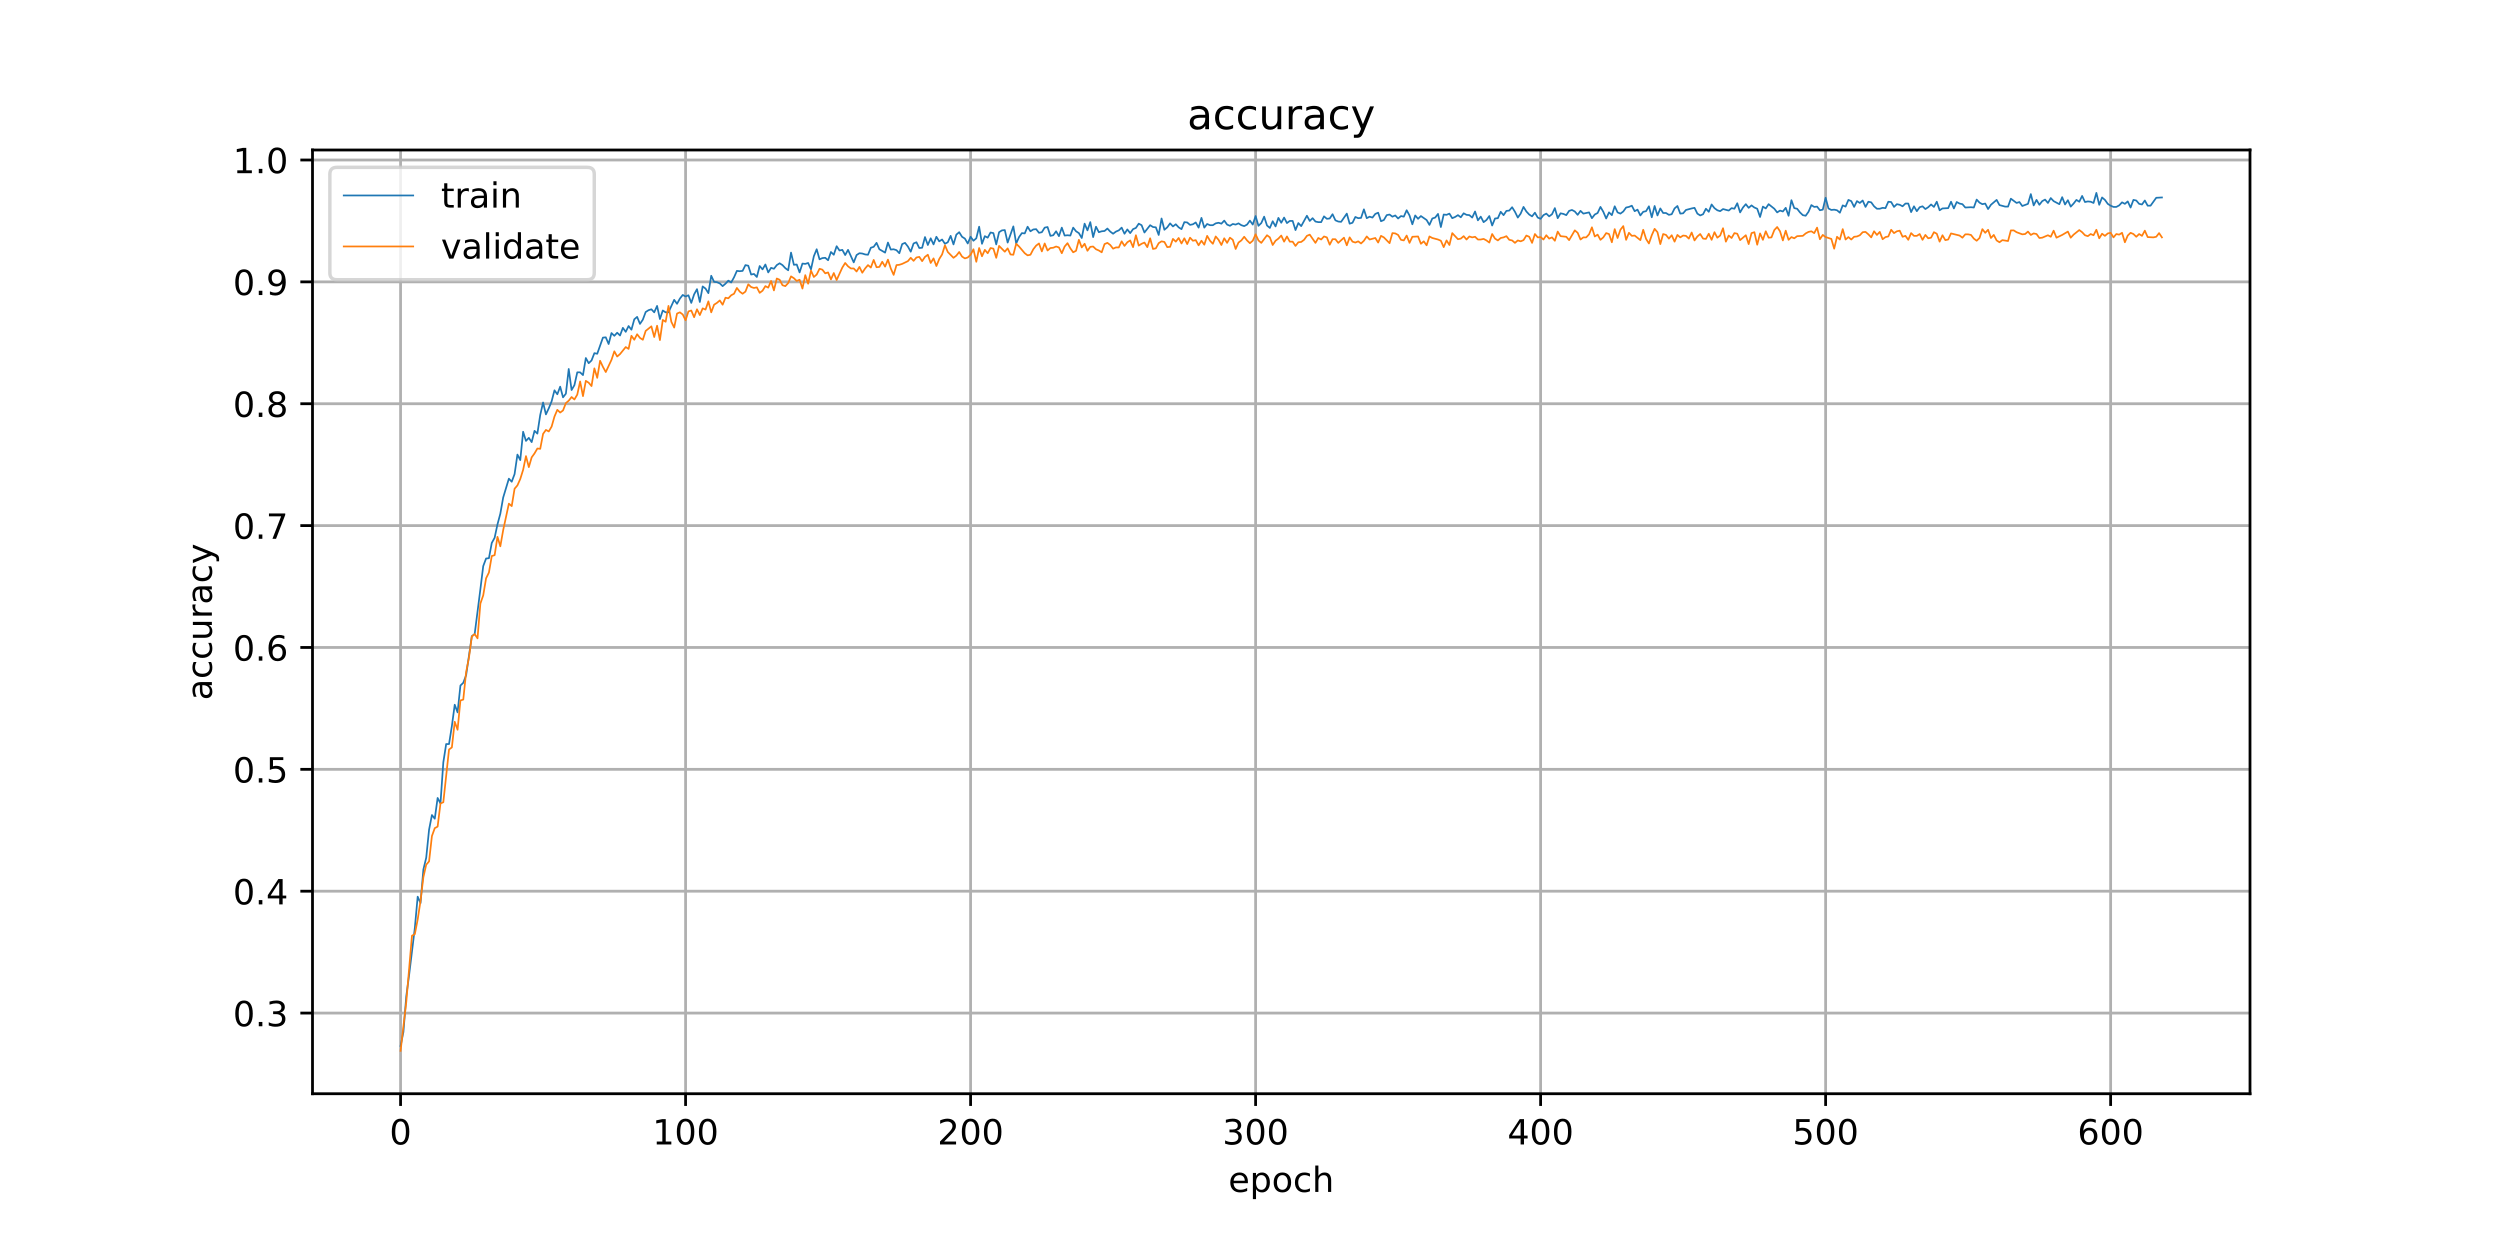 <?xml version="1.0" encoding="utf-8" standalone="no"?>
<!DOCTYPE svg PUBLIC "-//W3C//DTD SVG 1.1//EN"
  "http://www.w3.org/Graphics/SVG/1.1/DTD/svg11.dtd">
<!-- Created with matplotlib (https://matplotlib.org/) -->
<svg height="360pt" version="1.1" viewBox="0 0 720 360" width="720pt" xmlns="http://www.w3.org/2000/svg" xmlns:xlink="http://www.w3.org/1999/xlink">
 <defs>
  <style type="text/css">
*{stroke-linecap:butt;stroke-linejoin:round;}
  </style>
 </defs>
 <g id="figure_1">
  <g id="patch_1">
   <path d="M 0 360 
L 720 360 
L 720 0 
L 0 0 
z
" style="fill:#ffffff;"/>
  </g>
  <g id="axes_1">
   <g id="patch_2">
    <path d="M 90 315 
L 648 315 
L 648 43.2 
L 90 43.2 
z
" style="fill:#ffffff;"/>
   </g>
   <g id="matplotlib.axis_1">
    <g id="xtick_1">
     <g id="line2d_1">
      <path clip-path="url(#pb45a736698)" d="M 115.364 315 
L 115.364 43.2 
" style="fill:none;stroke:#b0b0b0;stroke-linecap:square;stroke-width:0.8;"/>
     </g>
     <g id="line2d_2">
      <defs>
       <path d="M 0 0 
L 0 3.5 
" id="md2ed2148f8" style="stroke:#000000;stroke-width:0.8;"/>
      </defs>
      <g>
       <use style="stroke:#000000;stroke-width:0.8;" x="115.364" xlink:href="#md2ed2148f8" y="315"/>
      </g>
     </g>
     <g id="text_1">
      <!-- 0 -->
      <defs>
       <path d="M 31.781 66.406 
Q 24.172 66.406 20.328 58.906 
Q 16.5 51.422 16.5 36.375 
Q 16.5 21.391 20.328 13.891 
Q 24.172 6.391 31.781 6.391 
Q 39.453 6.391 43.281 13.891 
Q 47.125 21.391 47.125 36.375 
Q 47.125 51.422 43.281 58.906 
Q 39.453 66.406 31.781 66.406 
z
M 31.781 74.219 
Q 44.047 74.219 50.516 64.516 
Q 56.984 54.828 56.984 36.375 
Q 56.984 17.969 50.516 8.266 
Q 44.047 -1.422 31.781 -1.422 
Q 19.531 -1.422 13.062 8.266 
Q 6.594 17.969 6.594 36.375 
Q 6.594 54.828 13.062 64.516 
Q 19.531 74.219 31.781 74.219 
z
" id="DejaVuSans-48"/>
      </defs>
      <g transform="translate(112.182 329.598)scale(0.1 -0.1)">
       <use xlink:href="#DejaVuSans-48"/>
      </g>
     </g>
    </g>
    <g id="xtick_2">
     <g id="line2d_3">
      <path clip-path="url(#pb45a736698)" d="M 197.447 315 
L 197.447 43.2 
" style="fill:none;stroke:#b0b0b0;stroke-linecap:square;stroke-width:0.8;"/>
     </g>
     <g id="line2d_4">
      <g>
       <use style="stroke:#000000;stroke-width:0.8;" x="197.447" xlink:href="#md2ed2148f8" y="315"/>
      </g>
     </g>
     <g id="text_2">
      <!-- 100 -->
      <defs>
       <path d="M 12.406 8.297 
L 28.516 8.297 
L 28.516 63.922 
L 10.984 60.406 
L 10.984 69.391 
L 28.422 72.906 
L 38.281 72.906 
L 38.281 8.297 
L 54.391 8.297 
L 54.391 0 
L 12.406 0 
z
" id="DejaVuSans-49"/>
      </defs>
      <g transform="translate(187.903 329.598)scale(0.1 -0.1)">
       <use xlink:href="#DejaVuSans-49"/>
       <use x="63.623" xlink:href="#DejaVuSans-48"/>
       <use x="127.246" xlink:href="#DejaVuSans-48"/>
      </g>
     </g>
    </g>
    <g id="xtick_3">
     <g id="line2d_5">
      <path clip-path="url(#pb45a736698)" d="M 279.53 315 
L 279.53 43.2 
" style="fill:none;stroke:#b0b0b0;stroke-linecap:square;stroke-width:0.8;"/>
     </g>
     <g id="line2d_6">
      <g>
       <use style="stroke:#000000;stroke-width:0.8;" x="279.53" xlink:href="#md2ed2148f8" y="315"/>
      </g>
     </g>
     <g id="text_3">
      <!-- 200 -->
      <defs>
       <path d="M 19.188 8.297 
L 53.609 8.297 
L 53.609 0 
L 7.328 0 
L 7.328 8.297 
Q 12.938 14.109 22.625 23.891 
Q 32.328 33.688 34.812 36.531 
Q 39.547 41.844 41.422 45.531 
Q 43.312 49.219 43.312 52.781 
Q 43.312 58.594 39.234 62.25 
Q 35.156 65.922 28.609 65.922 
Q 23.969 65.922 18.812 64.312 
Q 13.672 62.703 7.812 59.422 
L 7.812 69.391 
Q 13.766 71.781 18.938 73 
Q 24.125 74.219 28.422 74.219 
Q 39.75 74.219 46.484 68.547 
Q 53.219 62.891 53.219 53.422 
Q 53.219 48.922 51.531 44.891 
Q 49.859 40.875 45.406 35.406 
Q 44.188 33.984 37.641 27.219 
Q 31.109 20.453 19.188 8.297 
z
" id="DejaVuSans-50"/>
      </defs>
      <g transform="translate(269.986 329.598)scale(0.1 -0.1)">
       <use xlink:href="#DejaVuSans-50"/>
       <use x="63.623" xlink:href="#DejaVuSans-48"/>
       <use x="127.246" xlink:href="#DejaVuSans-48"/>
      </g>
     </g>
    </g>
    <g id="xtick_4">
     <g id="line2d_7">
      <path clip-path="url(#pb45a736698)" d="M 361.613 315 
L 361.613 43.2 
" style="fill:none;stroke:#b0b0b0;stroke-linecap:square;stroke-width:0.8;"/>
     </g>
     <g id="line2d_8">
      <g>
       <use style="stroke:#000000;stroke-width:0.8;" x="361.613" xlink:href="#md2ed2148f8" y="315"/>
      </g>
     </g>
     <g id="text_4">
      <!-- 300 -->
      <defs>
       <path d="M 40.578 39.312 
Q 47.656 37.797 51.625 33 
Q 55.609 28.219 55.609 21.188 
Q 55.609 10.406 48.188 4.484 
Q 40.766 -1.422 27.094 -1.422 
Q 22.516 -1.422 17.656 -0.516 
Q 12.797 0.391 7.625 2.203 
L 7.625 11.719 
Q 11.719 9.328 16.594 8.109 
Q 21.484 6.891 26.812 6.891 
Q 36.078 6.891 40.938 10.547 
Q 45.797 14.203 45.797 21.188 
Q 45.797 27.641 41.281 31.266 
Q 36.766 34.906 28.719 34.906 
L 20.219 34.906 
L 20.219 43.016 
L 29.109 43.016 
Q 36.375 43.016 40.234 45.922 
Q 44.094 48.828 44.094 54.297 
Q 44.094 59.906 40.109 62.906 
Q 36.141 65.922 28.719 65.922 
Q 24.656 65.922 20.016 65.031 
Q 15.375 64.156 9.812 62.312 
L 9.812 71.094 
Q 15.438 72.656 20.344 73.438 
Q 25.25 74.219 29.594 74.219 
Q 40.828 74.219 47.359 69.109 
Q 53.906 64.016 53.906 55.328 
Q 53.906 49.266 50.438 45.094 
Q 46.969 40.922 40.578 39.312 
z
" id="DejaVuSans-51"/>
      </defs>
      <g transform="translate(352.069 329.598)scale(0.1 -0.1)">
       <use xlink:href="#DejaVuSans-51"/>
       <use x="63.623" xlink:href="#DejaVuSans-48"/>
       <use x="127.246" xlink:href="#DejaVuSans-48"/>
      </g>
     </g>
    </g>
    <g id="xtick_5">
     <g id="line2d_9">
      <path clip-path="url(#pb45a736698)" d="M 443.695 315 
L 443.695 43.2 
" style="fill:none;stroke:#b0b0b0;stroke-linecap:square;stroke-width:0.8;"/>
     </g>
     <g id="line2d_10">
      <g>
       <use style="stroke:#000000;stroke-width:0.8;" x="443.695" xlink:href="#md2ed2148f8" y="315"/>
      </g>
     </g>
     <g id="text_5">
      <!-- 400 -->
      <defs>
       <path d="M 37.797 64.312 
L 12.891 25.391 
L 37.797 25.391 
z
M 35.203 72.906 
L 47.609 72.906 
L 47.609 25.391 
L 58.016 25.391 
L 58.016 17.188 
L 47.609 17.188 
L 47.609 0 
L 37.797 0 
L 37.797 17.188 
L 4.891 17.188 
L 4.891 26.703 
z
" id="DejaVuSans-52"/>
      </defs>
      <g transform="translate(434.152 329.598)scale(0.1 -0.1)">
       <use xlink:href="#DejaVuSans-52"/>
       <use x="63.623" xlink:href="#DejaVuSans-48"/>
       <use x="127.246" xlink:href="#DejaVuSans-48"/>
      </g>
     </g>
    </g>
    <g id="xtick_6">
     <g id="line2d_11">
      <path clip-path="url(#pb45a736698)" d="M 525.778 315 
L 525.778 43.2 
" style="fill:none;stroke:#b0b0b0;stroke-linecap:square;stroke-width:0.8;"/>
     </g>
     <g id="line2d_12">
      <g>
       <use style="stroke:#000000;stroke-width:0.8;" x="525.778" xlink:href="#md2ed2148f8" y="315"/>
      </g>
     </g>
     <g id="text_6">
      <!-- 500 -->
      <defs>
       <path d="M 10.797 72.906 
L 49.516 72.906 
L 49.516 64.594 
L 19.828 64.594 
L 19.828 46.734 
Q 21.969 47.469 24.109 47.828 
Q 26.266 48.188 28.422 48.188 
Q 40.625 48.188 47.75 41.5 
Q 54.891 34.812 54.891 23.391 
Q 54.891 11.625 47.562 5.094 
Q 40.234 -1.422 26.906 -1.422 
Q 22.312 -1.422 17.547 -0.641 
Q 12.797 0.141 7.719 1.703 
L 7.719 11.625 
Q 12.109 9.234 16.797 8.062 
Q 21.484 6.891 26.703 6.891 
Q 35.156 6.891 40.078 11.328 
Q 45.016 15.766 45.016 23.391 
Q 45.016 31 40.078 35.438 
Q 35.156 39.891 26.703 39.891 
Q 22.75 39.891 18.812 39.016 
Q 14.891 38.141 10.797 36.281 
z
" id="DejaVuSans-53"/>
      </defs>
      <g transform="translate(516.235 329.598)scale(0.1 -0.1)">
       <use xlink:href="#DejaVuSans-53"/>
       <use x="63.623" xlink:href="#DejaVuSans-48"/>
       <use x="127.246" xlink:href="#DejaVuSans-48"/>
      </g>
     </g>
    </g>
    <g id="xtick_7">
     <g id="line2d_13">
      <path clip-path="url(#pb45a736698)" d="M 607.861 315 
L 607.861 43.2 
" style="fill:none;stroke:#b0b0b0;stroke-linecap:square;stroke-width:0.8;"/>
     </g>
     <g id="line2d_14">
      <g>
       <use style="stroke:#000000;stroke-width:0.8;" x="607.861" xlink:href="#md2ed2148f8" y="315"/>
      </g>
     </g>
     <g id="text_7">
      <!-- 600 -->
      <defs>
       <path d="M 33.016 40.375 
Q 26.375 40.375 22.484 35.828 
Q 18.609 31.297 18.609 23.391 
Q 18.609 15.531 22.484 10.953 
Q 26.375 6.391 33.016 6.391 
Q 39.656 6.391 43.531 10.953 
Q 47.406 15.531 47.406 23.391 
Q 47.406 31.297 43.531 35.828 
Q 39.656 40.375 33.016 40.375 
z
M 52.594 71.297 
L 52.594 62.312 
Q 48.875 64.062 45.094 64.984 
Q 41.312 65.922 37.594 65.922 
Q 27.828 65.922 22.672 59.328 
Q 17.531 52.734 16.797 39.406 
Q 19.672 43.656 24.016 45.922 
Q 28.375 48.188 33.594 48.188 
Q 44.578 48.188 50.953 41.516 
Q 57.328 34.859 57.328 23.391 
Q 57.328 12.156 50.688 5.359 
Q 44.047 -1.422 33.016 -1.422 
Q 20.359 -1.422 13.672 8.266 
Q 6.984 17.969 6.984 36.375 
Q 6.984 53.656 15.188 63.938 
Q 23.391 74.219 37.203 74.219 
Q 40.922 74.219 44.703 73.484 
Q 48.484 72.75 52.594 71.297 
z
" id="DejaVuSans-54"/>
      </defs>
      <g transform="translate(598.318 329.598)scale(0.1 -0.1)">
       <use xlink:href="#DejaVuSans-54"/>
       <use x="63.623" xlink:href="#DejaVuSans-48"/>
       <use x="127.246" xlink:href="#DejaVuSans-48"/>
      </g>
     </g>
    </g>
    <g id="text_8">
     <!-- epoch -->
     <defs>
      <path d="M 56.203 29.594 
L 56.203 25.203 
L 14.891 25.203 
Q 15.484 15.922 20.484 11.062 
Q 25.484 6.203 34.422 6.203 
Q 39.594 6.203 44.453 7.469 
Q 49.312 8.734 54.109 11.281 
L 54.109 2.781 
Q 49.266 0.734 44.188 -0.344 
Q 39.109 -1.422 33.891 -1.422 
Q 20.797 -1.422 13.156 6.188 
Q 5.516 13.812 5.516 26.812 
Q 5.516 40.234 12.766 48.109 
Q 20.016 56 32.328 56 
Q 43.359 56 49.781 48.891 
Q 56.203 41.797 56.203 29.594 
z
M 47.219 32.234 
Q 47.125 39.594 43.094 43.984 
Q 39.062 48.391 32.422 48.391 
Q 24.906 48.391 20.391 44.141 
Q 15.875 39.891 15.188 32.172 
z
" id="DejaVuSans-101"/>
      <path d="M 18.109 8.203 
L 18.109 -20.797 
L 9.078 -20.797 
L 9.078 54.688 
L 18.109 54.688 
L 18.109 46.391 
Q 20.953 51.266 25.266 53.625 
Q 29.594 56 35.594 56 
Q 45.562 56 51.781 48.094 
Q 58.016 40.188 58.016 27.297 
Q 58.016 14.406 51.781 6.484 
Q 45.562 -1.422 35.594 -1.422 
Q 29.594 -1.422 25.266 0.953 
Q 20.953 3.328 18.109 8.203 
z
M 48.688 27.297 
Q 48.688 37.203 44.609 42.844 
Q 40.531 48.484 33.406 48.484 
Q 26.266 48.484 22.188 42.844 
Q 18.109 37.203 18.109 27.297 
Q 18.109 17.391 22.188 11.75 
Q 26.266 6.109 33.406 6.109 
Q 40.531 6.109 44.609 11.75 
Q 48.688 17.391 48.688 27.297 
z
" id="DejaVuSans-112"/>
      <path d="M 30.609 48.391 
Q 23.391 48.391 19.188 42.75 
Q 14.984 37.109 14.984 27.297 
Q 14.984 17.484 19.156 11.844 
Q 23.344 6.203 30.609 6.203 
Q 37.797 6.203 41.984 11.859 
Q 46.188 17.531 46.188 27.297 
Q 46.188 37.016 41.984 42.703 
Q 37.797 48.391 30.609 48.391 
z
M 30.609 56 
Q 42.328 56 49.016 48.375 
Q 55.719 40.766 55.719 27.297 
Q 55.719 13.875 49.016 6.219 
Q 42.328 -1.422 30.609 -1.422 
Q 18.844 -1.422 12.172 6.219 
Q 5.516 13.875 5.516 27.297 
Q 5.516 40.766 12.172 48.375 
Q 18.844 56 30.609 56 
z
" id="DejaVuSans-111"/>
      <path d="M 48.781 52.594 
L 48.781 44.188 
Q 44.969 46.297 41.141 47.344 
Q 37.312 48.391 33.406 48.391 
Q 24.656 48.391 19.812 42.844 
Q 14.984 37.312 14.984 27.297 
Q 14.984 17.281 19.812 11.734 
Q 24.656 6.203 33.406 6.203 
Q 37.312 6.203 41.141 7.25 
Q 44.969 8.297 48.781 10.406 
L 48.781 2.094 
Q 45.016 0.344 40.984 -0.531 
Q 36.969 -1.422 32.422 -1.422 
Q 20.062 -1.422 12.781 6.344 
Q 5.516 14.109 5.516 27.297 
Q 5.516 40.672 12.859 48.328 
Q 20.219 56 33.016 56 
Q 37.156 56 41.109 55.141 
Q 45.062 54.297 48.781 52.594 
z
" id="DejaVuSans-99"/>
      <path d="M 54.891 33.016 
L 54.891 0 
L 45.906 0 
L 45.906 32.719 
Q 45.906 40.484 42.875 44.328 
Q 39.844 48.188 33.797 48.188 
Q 26.516 48.188 22.312 43.547 
Q 18.109 38.922 18.109 30.906 
L 18.109 0 
L 9.078 0 
L 9.078 75.984 
L 18.109 75.984 
L 18.109 46.188 
Q 21.344 51.125 25.703 53.562 
Q 30.078 56 35.797 56 
Q 45.219 56 50.047 50.172 
Q 54.891 44.344 54.891 33.016 
z
" id="DejaVuSans-104"/>
     </defs>
     <g transform="translate(353.772 343.277)scale(0.1 -0.1)">
      <use xlink:href="#DejaVuSans-101"/>
      <use x="61.523" xlink:href="#DejaVuSans-112"/>
      <use x="125" xlink:href="#DejaVuSans-111"/>
      <use x="186.182" xlink:href="#DejaVuSans-99"/>
      <use x="241.162" xlink:href="#DejaVuSans-104"/>
     </g>
    </g>
   </g>
   <g id="matplotlib.axis_2">
    <g id="ytick_1">
     <g id="line2d_15">
      <path clip-path="url(#pb45a736698)" d="M 90 291.765 
L 648 291.765 
" style="fill:none;stroke:#b0b0b0;stroke-linecap:square;stroke-width:0.8;"/>
     </g>
     <g id="line2d_16">
      <defs>
       <path d="M 0 0 
L -3.5 0 
" id="m653ac3748c" style="stroke:#000000;stroke-width:0.8;"/>
      </defs>
      <g>
       <use style="stroke:#000000;stroke-width:0.8;" x="90" xlink:href="#m653ac3748c" y="291.765"/>
      </g>
     </g>
     <g id="text_9">
      <!-- 0.3 -->
      <defs>
       <path d="M 10.688 12.406 
L 21 12.406 
L 21 0 
L 10.688 0 
z
" id="DejaVuSans-46"/>
      </defs>
      <g transform="translate(67.097 295.564)scale(0.1 -0.1)">
       <use xlink:href="#DejaVuSans-48"/>
       <use x="63.623" xlink:href="#DejaVuSans-46"/>
       <use x="95.41" xlink:href="#DejaVuSans-51"/>
      </g>
     </g>
    </g>
    <g id="ytick_2">
     <g id="line2d_17">
      <path clip-path="url(#pb45a736698)" d="M 90 256.667 
L 648 256.667 
" style="fill:none;stroke:#b0b0b0;stroke-linecap:square;stroke-width:0.8;"/>
     </g>
     <g id="line2d_18">
      <g>
       <use style="stroke:#000000;stroke-width:0.8;" x="90" xlink:href="#m653ac3748c" y="256.667"/>
      </g>
     </g>
     <g id="text_10">
      <!-- 0.4 -->
      <g transform="translate(67.097 260.466)scale(0.1 -0.1)">
       <use xlink:href="#DejaVuSans-48"/>
       <use x="63.623" xlink:href="#DejaVuSans-46"/>
       <use x="95.41" xlink:href="#DejaVuSans-52"/>
      </g>
     </g>
    </g>
    <g id="ytick_3">
     <g id="line2d_19">
      <path clip-path="url(#pb45a736698)" d="M 90 221.569 
L 648 221.569 
" style="fill:none;stroke:#b0b0b0;stroke-linecap:square;stroke-width:0.8;"/>
     </g>
     <g id="line2d_20">
      <g>
       <use style="stroke:#000000;stroke-width:0.8;" x="90" xlink:href="#m653ac3748c" y="221.569"/>
      </g>
     </g>
     <g id="text_11">
      <!-- 0.5 -->
      <g transform="translate(67.097 225.368)scale(0.1 -0.1)">
       <use xlink:href="#DejaVuSans-48"/>
       <use x="63.623" xlink:href="#DejaVuSans-46"/>
       <use x="95.41" xlink:href="#DejaVuSans-53"/>
      </g>
     </g>
    </g>
    <g id="ytick_4">
     <g id="line2d_21">
      <path clip-path="url(#pb45a736698)" d="M 90 186.471 
L 648 186.471 
" style="fill:none;stroke:#b0b0b0;stroke-linecap:square;stroke-width:0.8;"/>
     </g>
     <g id="line2d_22">
      <g>
       <use style="stroke:#000000;stroke-width:0.8;" x="90" xlink:href="#m653ac3748c" y="186.471"/>
      </g>
     </g>
     <g id="text_12">
      <!-- 0.6 -->
      <g transform="translate(67.097 190.27)scale(0.1 -0.1)">
       <use xlink:href="#DejaVuSans-48"/>
       <use x="63.623" xlink:href="#DejaVuSans-46"/>
       <use x="95.41" xlink:href="#DejaVuSans-54"/>
      </g>
     </g>
    </g>
    <g id="ytick_5">
     <g id="line2d_23">
      <path clip-path="url(#pb45a736698)" d="M 90 151.372 
L 648 151.372 
" style="fill:none;stroke:#b0b0b0;stroke-linecap:square;stroke-width:0.8;"/>
     </g>
     <g id="line2d_24">
      <g>
       <use style="stroke:#000000;stroke-width:0.8;" x="90" xlink:href="#m653ac3748c" y="151.372"/>
      </g>
     </g>
     <g id="text_13">
      <!-- 0.7 -->
      <defs>
       <path d="M 8.203 72.906 
L 55.078 72.906 
L 55.078 68.703 
L 28.609 0 
L 18.312 0 
L 43.219 64.594 
L 8.203 64.594 
z
" id="DejaVuSans-55"/>
      </defs>
      <g transform="translate(67.097 155.172)scale(0.1 -0.1)">
       <use xlink:href="#DejaVuSans-48"/>
       <use x="63.623" xlink:href="#DejaVuSans-46"/>
       <use x="95.41" xlink:href="#DejaVuSans-55"/>
      </g>
     </g>
    </g>
    <g id="ytick_6">
     <g id="line2d_25">
      <path clip-path="url(#pb45a736698)" d="M 90 116.274 
L 648 116.274 
" style="fill:none;stroke:#b0b0b0;stroke-linecap:square;stroke-width:0.8;"/>
     </g>
     <g id="line2d_26">
      <g>
       <use style="stroke:#000000;stroke-width:0.8;" x="90" xlink:href="#m653ac3748c" y="116.274"/>
      </g>
     </g>
     <g id="text_14">
      <!-- 0.8 -->
      <defs>
       <path d="M 31.781 34.625 
Q 24.75 34.625 20.719 30.859 
Q 16.703 27.094 16.703 20.516 
Q 16.703 13.922 20.719 10.156 
Q 24.75 6.391 31.781 6.391 
Q 38.812 6.391 42.859 10.172 
Q 46.922 13.969 46.922 20.516 
Q 46.922 27.094 42.891 30.859 
Q 38.875 34.625 31.781 34.625 
z
M 21.922 38.812 
Q 15.578 40.375 12.031 44.719 
Q 8.5 49.078 8.5 55.328 
Q 8.5 64.062 14.719 69.141 
Q 20.953 74.219 31.781 74.219 
Q 42.672 74.219 48.875 69.141 
Q 55.078 64.062 55.078 55.328 
Q 55.078 49.078 51.531 44.719 
Q 48 40.375 41.703 38.812 
Q 48.828 37.156 52.797 32.312 
Q 56.781 27.484 56.781 20.516 
Q 56.781 9.906 50.312 4.234 
Q 43.844 -1.422 31.781 -1.422 
Q 19.734 -1.422 13.25 4.234 
Q 6.781 9.906 6.781 20.516 
Q 6.781 27.484 10.781 32.312 
Q 14.797 37.156 21.922 38.812 
z
M 18.312 54.391 
Q 18.312 48.734 21.844 45.562 
Q 25.391 42.391 31.781 42.391 
Q 38.141 42.391 41.719 45.562 
Q 45.312 48.734 45.312 54.391 
Q 45.312 60.062 41.719 63.234 
Q 38.141 66.406 31.781 66.406 
Q 25.391 66.406 21.844 63.234 
Q 18.312 60.062 18.312 54.391 
z
" id="DejaVuSans-56"/>
      </defs>
      <g transform="translate(67.097 120.074)scale(0.1 -0.1)">
       <use xlink:href="#DejaVuSans-48"/>
       <use x="63.623" xlink:href="#DejaVuSans-46"/>
       <use x="95.41" xlink:href="#DejaVuSans-56"/>
      </g>
     </g>
    </g>
    <g id="ytick_7">
     <g id="line2d_27">
      <path clip-path="url(#pb45a736698)" d="M 90 81.176 
L 648 81.176 
" style="fill:none;stroke:#b0b0b0;stroke-linecap:square;stroke-width:0.8;"/>
     </g>
     <g id="line2d_28">
      <g>
       <use style="stroke:#000000;stroke-width:0.8;" x="90" xlink:href="#m653ac3748c" y="81.176"/>
      </g>
     </g>
     <g id="text_15">
      <!-- 0.9 -->
      <defs>
       <path d="M 10.984 1.516 
L 10.984 10.5 
Q 14.703 8.734 18.5 7.812 
Q 22.312 6.891 25.984 6.891 
Q 35.75 6.891 40.891 13.453 
Q 46.047 20.016 46.781 33.406 
Q 43.953 29.203 39.594 26.953 
Q 35.25 24.703 29.984 24.703 
Q 19.047 24.703 12.672 31.312 
Q 6.297 37.938 6.297 49.422 
Q 6.297 60.641 12.938 67.422 
Q 19.578 74.219 30.609 74.219 
Q 43.266 74.219 49.922 64.516 
Q 56.594 54.828 56.594 36.375 
Q 56.594 19.141 48.406 8.859 
Q 40.234 -1.422 26.422 -1.422 
Q 22.703 -1.422 18.891 -0.688 
Q 15.094 0.047 10.984 1.516 
z
M 30.609 32.422 
Q 37.25 32.422 41.125 36.953 
Q 45.016 41.5 45.016 49.422 
Q 45.016 57.281 41.125 61.844 
Q 37.25 66.406 30.609 66.406 
Q 23.969 66.406 20.094 61.844 
Q 16.219 57.281 16.219 49.422 
Q 16.219 41.5 20.094 36.953 
Q 23.969 32.422 30.609 32.422 
z
" id="DejaVuSans-57"/>
      </defs>
      <g transform="translate(67.097 84.975)scale(0.1 -0.1)">
       <use xlink:href="#DejaVuSans-48"/>
       <use x="63.623" xlink:href="#DejaVuSans-46"/>
       <use x="95.41" xlink:href="#DejaVuSans-57"/>
      </g>
     </g>
    </g>
    <g id="ytick_8">
     <g id="line2d_29">
      <path clip-path="url(#pb45a736698)" d="M 90 46.078 
L 648 46.078 
" style="fill:none;stroke:#b0b0b0;stroke-linecap:square;stroke-width:0.8;"/>
     </g>
     <g id="line2d_30">
      <g>
       <use style="stroke:#000000;stroke-width:0.8;" x="90" xlink:href="#m653ac3748c" y="46.078"/>
      </g>
     </g>
     <g id="text_16">
      <!-- 1.0 -->
      <g transform="translate(67.097 49.877)scale(0.1 -0.1)">
       <use xlink:href="#DejaVuSans-49"/>
       <use x="63.623" xlink:href="#DejaVuSans-46"/>
       <use x="95.41" xlink:href="#DejaVuSans-48"/>
      </g>
     </g>
    </g>
    <g id="text_17">
     <!-- accuracy -->
     <defs>
      <path d="M 34.281 27.484 
Q 23.391 27.484 19.188 25 
Q 14.984 22.516 14.984 16.5 
Q 14.984 11.719 18.141 8.906 
Q 21.297 6.109 26.703 6.109 
Q 34.188 6.109 38.703 11.406 
Q 43.219 16.703 43.219 25.484 
L 43.219 27.484 
z
M 52.203 31.203 
L 52.203 0 
L 43.219 0 
L 43.219 8.297 
Q 40.141 3.328 35.547 0.953 
Q 30.953 -1.422 24.312 -1.422 
Q 15.922 -1.422 10.953 3.297 
Q 6 8.016 6 15.922 
Q 6 25.141 12.172 29.828 
Q 18.359 34.516 30.609 34.516 
L 43.219 34.516 
L 43.219 35.406 
Q 43.219 41.609 39.141 45 
Q 35.062 48.391 27.688 48.391 
Q 23 48.391 18.547 47.266 
Q 14.109 46.141 10.016 43.891 
L 10.016 52.203 
Q 14.938 54.109 19.578 55.047 
Q 24.219 56 28.609 56 
Q 40.484 56 46.344 49.844 
Q 52.203 43.703 52.203 31.203 
z
" id="DejaVuSans-97"/>
      <path d="M 8.5 21.578 
L 8.5 54.688 
L 17.484 54.688 
L 17.484 21.922 
Q 17.484 14.156 20.5 10.266 
Q 23.531 6.391 29.594 6.391 
Q 36.859 6.391 41.078 11.031 
Q 45.312 15.672 45.312 23.688 
L 45.312 54.688 
L 54.297 54.688 
L 54.297 0 
L 45.312 0 
L 45.312 8.406 
Q 42.047 3.422 37.719 1 
Q 33.406 -1.422 27.688 -1.422 
Q 18.266 -1.422 13.375 4.438 
Q 8.5 10.297 8.5 21.578 
z
M 31.109 56 
z
" id="DejaVuSans-117"/>
      <path d="M 41.109 46.297 
Q 39.594 47.172 37.812 47.578 
Q 36.031 48 33.891 48 
Q 26.266 48 22.188 43.047 
Q 18.109 38.094 18.109 28.812 
L 18.109 0 
L 9.078 0 
L 9.078 54.688 
L 18.109 54.688 
L 18.109 46.188 
Q 20.953 51.172 25.484 53.578 
Q 30.031 56 36.531 56 
Q 37.453 56 38.578 55.875 
Q 39.703 55.766 41.062 55.516 
z
" id="DejaVuSans-114"/>
      <path d="M 32.172 -5.078 
Q 28.375 -14.844 24.75 -17.812 
Q 21.141 -20.797 15.094 -20.797 
L 7.906 -20.797 
L 7.906 -13.281 
L 13.188 -13.281 
Q 16.891 -13.281 18.938 -11.516 
Q 21 -9.766 23.484 -3.219 
L 25.094 0.875 
L 2.984 54.688 
L 12.5 54.688 
L 29.594 11.922 
L 46.688 54.688 
L 56.203 54.688 
z
" id="DejaVuSans-121"/>
     </defs>
     <g transform="translate(61.017 201.659)rotate(-90)scale(0.1 -0.1)">
      <use xlink:href="#DejaVuSans-97"/>
      <use x="61.279" xlink:href="#DejaVuSans-99"/>
      <use x="116.26" xlink:href="#DejaVuSans-99"/>
      <use x="171.24" xlink:href="#DejaVuSans-117"/>
      <use x="234.619" xlink:href="#DejaVuSans-114"/>
      <use x="275.732" xlink:href="#DejaVuSans-97"/>
      <use x="337.012" xlink:href="#DejaVuSans-99"/>
      <use x="391.992" xlink:href="#DejaVuSans-121"/>
     </g>
    </g>
   </g>
   <g id="line2d_31">
    <path clip-path="url(#pb45a736698)" d="M 115.364 301.242 
L 116.184 297.205 
L 117.005 286.939 
L 117.826 280.797 
L 119.468 267.284 
L 120.289 258.246 
L 121.109 260.089 
L 121.93 250.437 
L 122.751 247.015 
L 123.572 238.942 
L 124.393 234.731 
L 125.214 235.783 
L 126.034 229.817 
L 126.855 231.396 
L 127.676 219.551 
L 128.497 214.286 
L 129.318 214.286 
L 130.139 209.109 
L 130.959 202.967 
L 131.78 205.16 
L 132.601 197.439 
L 133.422 196.649 
L 134.243 194.455 
L 135.884 183.224 
L 136.705 182.61 
L 138.347 169.711 
L 139.168 163.043 
L 139.989 160.849 
L 140.809 160.761 
L 141.63 156.374 
L 142.451 154.882 
L 143.272 151.021 
L 144.093 147.95 
L 144.914 143.3 
L 146.555 137.86 
L 147.376 138.737 
L 148.197 136.544 
L 149.018 130.928 
L 149.838 132.507 
L 150.659 124.347 
L 151.48 126.979 
L 152.301 126.102 
L 153.122 127.33 
L 153.943 124.084 
L 154.763 124.873 
L 155.584 119.521 
L 156.405 115.923 
L 157.226 119.345 
L 158.047 117.591 
L 158.868 115.572 
L 159.688 112.414 
L 160.509 113.554 
L 161.33 111.361 
L 162.151 114.432 
L 162.972 113.379 
L 163.793 106.271 
L 164.613 112.326 
L 165.434 110.922 
L 166.255 107.237 
L 167.076 107.237 
L 167.897 108.026 
L 168.718 103.113 
L 169.538 104.604 
L 170.359 103.814 
L 171.18 101.709 
L 172.001 101.884 
L 173.643 97.234 
L 174.463 97.146 
L 175.284 99.076 
L 176.105 95.917 
L 176.926 96.707 
L 177.747 95.83 
L 178.568 96.619 
L 179.388 94.426 
L 180.209 95.566 
L 181.03 93.899 
L 181.851 94.952 
L 182.672 91.969 
L 183.492 91.267 
L 184.313 93.285 
L 185.134 92.057 
L 185.955 89.863 
L 186.776 89.337 
L 187.597 89.073 
L 188.417 89.951 
L 189.238 88.108 
L 190.059 91.881 
L 190.88 89.424 
L 191.701 89.951 
L 192.522 89.951 
L 194.163 86.353 
L 194.984 87.494 
L 195.805 86.002 
L 196.626 84.949 
L 197.447 85.388 
L 198.267 85.037 
L 199.088 87.231 
L 199.909 84.774 
L 200.73 83.282 
L 201.551 86.967 
L 202.372 82.492 
L 203.192 83.107 
L 204.013 84.423 
L 204.834 79.421 
L 205.655 81.176 
L 206.476 81.264 
L 207.297 81.615 
L 208.117 82.405 
L 208.938 81.703 
L 209.759 80.825 
L 210.58 81.352 
L 211.401 79.86 
L 212.222 78.017 
L 213.042 78.105 
L 213.863 78.017 
L 214.684 76.35 
L 215.505 76.526 
L 216.326 79.07 
L 217.147 78.895 
L 217.967 79.772 
L 218.788 76.613 
L 219.609 77.579 
L 220.43 76.175 
L 221.251 78.456 
L 222.071 77.14 
L 222.892 77.403 
L 223.713 76.35 
L 224.534 75.824 
L 225.355 76.35 
L 226.176 77.228 
L 226.996 77.842 
L 227.817 72.753 
L 228.638 76.262 
L 229.459 76.175 
L 230.28 78.456 
L 231.101 75.911 
L 231.921 75.999 
L 232.742 75.736 
L 233.563 77.579 
L 234.384 73.806 
L 235.205 71.787 
L 236.026 74.683 
L 236.846 74.332 
L 237.667 74.244 
L 238.488 74.946 
L 239.309 72.577 
L 240.13 73.367 
L 240.951 70.91 
L 241.771 72.138 
L 242.592 71.963 
L 243.413 73.455 
L 244.234 71.963 
L 245.876 75.56 
L 246.696 73.455 
L 247.517 72.928 
L 248.338 73.016 
L 249.159 73.279 
L 249.98 73.367 
L 250.801 71.349 
L 251.621 71.085 
L 252.442 69.945 
L 253.263 71.787 
L 254.905 72.753 
L 255.726 69.857 
L 256.546 71.875 
L 257.367 71.787 
L 258.188 72.051 
L 259.009 72.928 
L 259.83 70.296 
L 260.65 69.945 
L 261.471 70.998 
L 262.292 72.489 
L 263.113 70.12 
L 263.934 69.769 
L 264.755 71.436 
L 265.575 71.349 
L 266.396 68.278 
L 267.217 70.559 
L 268.038 68.629 
L 268.859 70.384 
L 269.68 68.19 
L 270.5 69.506 
L 271.321 68.98 
L 272.142 70.208 
L 272.963 69.769 
L 273.784 67.927 
L 274.605 70.384 
L 275.425 67.576 
L 276.246 66.874 
L 277.067 68.19 
L 277.888 68.716 
L 278.709 70.12 
L 279.53 68.19 
L 280.35 69.331 
L 281.171 68.629 
L 281.992 65.294 
L 282.813 70.208 
L 283.634 68.014 
L 284.455 68.453 
L 285.275 66.961 
L 286.096 67.137 
L 286.917 70.384 
L 287.738 66.874 
L 288.559 66.347 
L 289.38 66.259 
L 290.2 69.857 
L 291.842 65.207 
L 292.663 70.12 
L 293.484 68.278 
L 294.305 67.137 
L 295.125 67.225 
L 295.946 65.294 
L 296.767 66.61 
L 297.588 66.084 
L 298.409 65.996 
L 299.229 67.049 
L 300.05 66.874 
L 300.871 65.558 
L 301.692 65.382 
L 302.513 67.927 
L 303.334 67.751 
L 304.154 66.61 
L 304.975 68.014 
L 305.796 65.558 
L 306.617 67.839 
L 307.438 67.751 
L 308.259 67.839 
L 309.079 65.558 
L 309.9 66.61 
L 310.721 67.137 
L 311.542 68.541 
L 312.363 64.417 
L 313.184 66.347 
L 314.004 63.978 
L 314.825 68.278 
L 315.646 65.294 
L 316.467 66.874 
L 317.288 66.61 
L 318.109 66.523 
L 318.929 65.821 
L 319.75 66.698 
L 320.571 67.312 
L 321.392 66.698 
L 322.213 66.347 
L 323.034 65.558 
L 323.854 67.312 
L 324.675 66.084 
L 325.496 67.137 
L 326.317 65.996 
L 327.138 65.645 
L 327.959 64.417 
L 328.779 64.856 
L 329.6 66.961 
L 331.242 64.856 
L 332.063 65.382 
L 332.883 65.47 
L 333.704 67.663 
L 334.525 62.925 
L 335.346 66.172 
L 336.167 65.47 
L 336.988 64.329 
L 337.808 65.207 
L 338.629 64.592 
L 339.45 65.47 
L 340.271 65.996 
L 341.092 63.978 
L 341.913 64.066 
L 342.733 64.768 
L 343.554 64.592 
L 344.375 64.066 
L 345.196 65.558 
L 346.017 62.75 
L 346.838 65.558 
L 347.658 64.505 
L 348.479 64.856 
L 349.3 64.856 
L 350.121 64.329 
L 350.942 64.154 
L 351.763 64.417 
L 352.583 63.539 
L 353.404 64.68 
L 354.225 65.031 
L 355.046 64.505 
L 355.867 64.68 
L 356.688 64.329 
L 357.508 64.856 
L 358.329 65.119 
L 359.15 64.68 
L 359.971 63.539 
L 360.792 64.68 
L 361.613 62.223 
L 362.433 65.031 
L 363.254 64.241 
L 364.075 62.399 
L 364.896 64.943 
L 365.717 65.645 
L 366.538 63.715 
L 367.358 65.207 
L 368.179 62.75 
L 369 64.154 
L 369.821 62.662 
L 370.642 64.241 
L 371.462 63.627 
L 372.283 63.627 
L 373.104 66.259 
L 373.925 64.241 
L 374.746 65.119 
L 376.387 62.135 
L 377.208 63.627 
L 378.029 62.837 
L 378.85 63.803 
L 379.671 63.978 
L 380.492 63.978 
L 381.312 62.311 
L 382.133 63.013 
L 382.954 62.925 
L 383.775 61.697 
L 384.596 63.452 
L 385.417 63.803 
L 386.237 63.89 
L 387.879 61.521 
L 388.7 64.417 
L 389.521 64.154 
L 390.342 62.486 
L 391.162 62.837 
L 391.983 62.75 
L 392.804 60.293 
L 393.625 62.837 
L 394.446 62.399 
L 395.267 62.662 
L 396.087 61.609 
L 396.908 61.258 
L 397.729 63.715 
L 398.55 63.364 
L 399.371 61.96 
L 400.192 61.784 
L 401.012 62.399 
L 401.833 62.048 
L 402.654 62.925 
L 403.475 62.223 
L 404.296 62.399 
L 405.117 60.556 
L 405.937 62.048 
L 406.758 64.592 
L 407.579 62.048 
L 408.4 63.013 
L 409.221 62.223 
L 410.862 63.364 
L 411.683 64.768 
L 412.504 62.925 
L 413.325 62.662 
L 414.146 61.609 
L 414.966 65.382 
L 415.787 61.784 
L 416.608 61.872 
L 417.429 61.521 
L 418.25 62.837 
L 419.071 62.486 
L 419.891 61.96 
L 420.712 62.574 
L 421.533 61.433 
L 422.354 61.872 
L 423.175 61.96 
L 423.996 62.662 
L 424.816 60.907 
L 425.637 63.452 
L 426.458 62.399 
L 427.279 63.978 
L 428.1 63.364 
L 428.921 62.223 
L 429.741 64.943 
L 430.562 62.925 
L 431.383 62.837 
L 432.204 60.995 
L 433.025 61.96 
L 433.846 60.732 
L 434.666 60.644 
L 435.487 59.679 
L 436.308 60.995 
L 437.129 62.662 
L 437.95 61.521 
L 438.771 59.591 
L 439.591 60.907 
L 440.412 61.784 
L 441.233 62.311 
L 442.054 61.258 
L 442.875 62.662 
L 443.695 63.013 
L 444.516 61.96 
L 445.337 61.521 
L 446.158 62.311 
L 446.979 61.697 
L 447.8 59.942 
L 448.62 62.837 
L 449.441 61.433 
L 450.262 61.609 
L 451.083 61.96 
L 451.904 60.732 
L 452.725 60.468 
L 453.545 60.907 
L 454.366 61.872 
L 455.187 60.732 
L 456.008 61.521 
L 457.65 61.17 
L 458.47 62.837 
L 459.291 61.784 
L 460.112 61.346 
L 460.933 59.591 
L 461.754 60.995 
L 462.575 62.925 
L 463.395 61.17 
L 464.216 61.96 
L 465.037 59.415 
L 465.858 61.17 
L 466.679 61.521 
L 467.5 60.907 
L 468.32 59.766 
L 469.141 59.591 
L 469.962 59.24 
L 470.783 60.819 
L 471.604 60.381 
L 472.425 62.048 
L 473.245 60.995 
L 474.066 60.819 
L 474.887 59.415 
L 475.708 62.574 
L 476.529 59.328 
L 477.35 62.048 
L 478.17 60.03 
L 478.991 61.346 
L 479.812 61.346 
L 480.633 61.872 
L 481.454 61.697 
L 482.274 60.03 
L 483.095 59.328 
L 483.916 61.521 
L 484.737 61.433 
L 485.558 60.468 
L 487.199 60.03 
L 488.02 59.854 
L 488.841 61.521 
L 489.662 62.048 
L 490.483 61.697 
L 491.304 60.117 
L 492.124 60.995 
L 492.945 58.889 
L 493.766 59.942 
L 494.587 60.556 
L 495.408 60.819 
L 496.229 60.205 
L 497.87 60.644 
L 498.691 59.942 
L 499.512 60.117 
L 500.333 58.538 
L 501.154 61.17 
L 501.974 59.766 
L 502.795 58.801 
L 503.616 59.854 
L 504.437 59.152 
L 505.258 59.766 
L 506.079 60.117 
L 506.899 62.486 
L 507.72 59.503 
L 508.541 60.03 
L 509.362 58.801 
L 511.004 60.117 
L 511.824 61.17 
L 512.645 60.644 
L 513.466 60.907 
L 514.287 59.854 
L 515.108 62.135 
L 515.929 57.66 
L 516.749 59.942 
L 517.57 60.117 
L 518.391 61.17 
L 519.212 61.96 
L 520.033 62.135 
L 520.853 60.995 
L 521.674 59.064 
L 522.495 59.591 
L 523.316 59.503 
L 524.137 60.556 
L 524.958 60.381 
L 525.778 56.958 
L 526.599 60.03 
L 527.42 60.468 
L 528.241 60.381 
L 529.062 60.556 
L 529.883 61.258 
L 530.703 59.152 
L 531.524 59.503 
L 532.345 57.573 
L 533.166 57.924 
L 533.987 59.591 
L 534.808 57.924 
L 535.628 58.45 
L 536.449 57.748 
L 537.27 59.591 
L 538.091 58.099 
L 538.912 58.275 
L 539.733 59.415 
L 540.553 60.117 
L 541.374 60.117 
L 542.195 59.854 
L 543.016 59.942 
L 543.837 58.099 
L 544.658 58.187 
L 545.478 59.591 
L 546.299 58.801 
L 547.12 58.977 
L 547.941 59.415 
L 548.762 58.626 
L 549.583 58.626 
L 550.403 61.083 
L 551.224 59.415 
L 552.045 60.819 
L 552.866 59.679 
L 553.687 59.415 
L 554.508 60.205 
L 555.328 59.679 
L 556.149 58.889 
L 556.97 59.591 
L 557.791 58.099 
L 558.612 60.556 
L 559.432 60.03 
L 561.074 59.942 
L 561.895 58.099 
L 562.716 60.03 
L 563.537 58.187 
L 564.357 58.626 
L 565.178 58.801 
L 565.999 59.766 
L 567.641 59.679 
L 568.462 59.766 
L 569.282 57.485 
L 570.103 58.362 
L 570.924 58.801 
L 571.745 58.626 
L 572.566 60.205 
L 573.387 58.977 
L 575.028 57.573 
L 575.849 59.064 
L 577.491 59.503 
L 578.312 59.503 
L 579.132 57.222 
L 580.774 58.45 
L 581.595 58.187 
L 582.416 59.328 
L 584.057 58.713 
L 584.878 55.906 
L 585.699 59.152 
L 586.52 57.573 
L 587.341 58.977 
L 588.162 57.924 
L 588.982 57.485 
L 589.803 58.45 
L 590.624 57.046 
L 591.445 57.924 
L 593.086 58.801 
L 593.907 56.783 
L 594.728 58.889 
L 595.549 57.66 
L 596.37 59.503 
L 597.191 58.626 
L 598.011 57.573 
L 598.832 58.099 
L 599.653 56.432 
L 600.474 58.187 
L 601.295 58.011 
L 602.116 58.099 
L 602.936 58.45 
L 603.757 55.555 
L 604.578 58.977 
L 605.399 56.871 
L 606.22 57.573 
L 607.041 58.713 
L 607.861 59.24 
L 608.682 59.591 
L 609.503 59.591 
L 610.324 59.152 
L 611.145 58.275 
L 611.966 58.713 
L 612.786 58.011 
L 613.607 59.766 
L 614.428 57.573 
L 615.249 57.748 
L 616.07 58.713 
L 616.891 58.889 
L 617.711 57.748 
L 618.532 59.24 
L 619.353 59.24 
L 620.995 56.958 
L 622.636 56.871 
L 622.636 56.871 
" style="fill:none;stroke:#1f77b4;stroke-linecap:square;stroke-width:0.5;"/>
   </g>
   <g id="line2d_32">
    <path clip-path="url(#pb45a736698)" d="M 115.364 302.645 
L 117.005 288.606 
L 118.647 269.478 
L 119.468 269.039 
L 120.289 264.827 
L 121.109 259.475 
L 121.93 252.631 
L 122.751 249.033 
L 123.572 248.068 
L 124.393 240.785 
L 125.214 238.504 
L 126.034 238.065 
L 126.855 231.396 
L 127.676 231.045 
L 129.318 215.865 
L 130.139 215.251 
L 130.959 207.88 
L 131.78 210.162 
L 132.601 201.738 
L 133.422 201.475 
L 134.243 193.578 
L 135.064 189.366 
L 135.884 183.312 
L 136.705 182.61 
L 137.526 183.838 
L 138.347 173.835 
L 139.168 171.466 
L 139.989 166.552 
L 140.809 164.885 
L 141.63 160.147 
L 142.451 159.884 
L 143.272 154.619 
L 144.093 157.339 
L 144.914 152.689 
L 146.555 145.055 
L 147.376 145.757 
L 148.197 140.755 
L 149.018 139.79 
L 149.838 137.947 
L 150.659 135.315 
L 151.48 131.367 
L 152.301 134.525 
L 153.122 131.718 
L 153.943 130.577 
L 154.763 129.173 
L 155.584 129.261 
L 156.405 124.961 
L 157.226 123.82 
L 158.047 124.259 
L 158.868 122.855 
L 159.688 119.96 
L 160.509 118.029 
L 161.33 118.819 
L 162.151 118.205 
L 162.972 116.099 
L 163.793 115.397 
L 164.613 114.344 
L 165.434 115.046 
L 166.255 113.642 
L 167.076 109.869 
L 167.897 114.081 
L 168.718 109.693 
L 169.538 110.22 
L 170.359 111.185 
L 171.18 106.096 
L 172.001 108.816 
L 172.822 103.902 
L 173.643 105.657 
L 174.463 107.149 
L 176.105 103.639 
L 176.926 101.182 
L 177.747 102.674 
L 178.568 101.972 
L 180.209 99.954 
L 181.03 100.48 
L 181.851 96.707 
L 182.672 97.848 
L 183.492 96.268 
L 184.313 97.321 
L 185.134 97.848 
L 185.955 95.303 
L 187.597 93.987 
L 188.417 97.058 
L 189.238 93.812 
L 190.059 97.936 
L 190.88 92.144 
L 191.701 92.671 
L 192.522 88.108 
L 193.342 92.671 
L 194.163 94.338 
L 194.984 90.302 
L 195.805 89.951 
L 196.626 90.565 
L 197.447 92.232 
L 198.267 89.687 
L 199.088 89.424 
L 199.909 91.355 
L 200.73 89.073 
L 201.551 90.74 
L 202.372 88.81 
L 203.192 89.161 
L 204.013 86.792 
L 204.834 89.951 
L 205.655 87.757 
L 206.476 87.231 
L 207.297 86.529 
L 208.117 87.757 
L 208.938 85.739 
L 209.759 85.914 
L 210.58 85.037 
L 211.401 84.598 
L 212.222 82.931 
L 213.042 83.984 
L 213.863 84.598 
L 214.684 83.984 
L 215.505 81.878 
L 216.326 82.668 
L 217.147 82.931 
L 217.967 82.756 
L 218.788 84.335 
L 219.609 83.721 
L 220.43 82.405 
L 221.251 82.843 
L 222.071 80.913 
L 222.892 83.633 
L 223.713 80.211 
L 224.534 80.562 
L 225.355 82.141 
L 226.176 82.405 
L 226.996 81.527 
L 227.817 79.597 
L 228.638 80.123 
L 229.459 80.913 
L 230.28 80.562 
L 231.101 83.107 
L 231.921 79.246 
L 232.742 81.703 
L 233.563 77.93 
L 234.384 79.772 
L 235.205 79.07 
L 236.026 77.403 
L 236.846 77.666 
L 237.667 78.719 
L 238.488 78.456 
L 239.309 80.474 
L 240.13 78.632 
L 240.951 80.65 
L 242.592 77.052 
L 243.413 75.736 
L 244.234 76.701 
L 245.055 77.315 
L 245.876 77.315 
L 246.696 78.193 
L 247.517 76.877 
L 248.338 78.544 
L 249.159 77.315 
L 249.98 76.35 
L 250.801 77.052 
L 251.621 74.859 
L 252.442 76.964 
L 253.263 76.877 
L 254.084 75.385 
L 254.905 76.789 
L 255.726 74.771 
L 256.546 77.315 
L 257.367 79.158 
L 258.188 76.35 
L 259.009 76.262 
L 259.83 75.999 
L 261.471 75.21 
L 262.292 74.244 
L 263.113 75.122 
L 263.934 74.157 
L 264.755 73.981 
L 265.575 75.21 
L 266.396 73.981 
L 267.217 73.367 
L 268.038 75.736 
L 268.859 74.42 
L 269.68 76.613 
L 270.5 74.595 
L 271.321 73.279 
L 272.142 70.647 
L 272.963 72.577 
L 274.605 74.244 
L 275.425 73.63 
L 276.246 72.577 
L 277.067 73.893 
L 277.888 74.42 
L 278.709 74.157 
L 279.53 73.367 
L 280.35 71.787 
L 281.171 75.385 
L 281.992 71.436 
L 282.813 73.806 
L 283.634 71.963 
L 284.455 72.928 
L 285.275 71.436 
L 286.096 71.612 
L 286.917 74.244 
L 287.738 70.822 
L 289.38 72.489 
L 290.2 71.524 
L 291.021 73.279 
L 291.842 73.367 
L 292.663 70.208 
L 293.484 70.998 
L 295.125 72.928 
L 295.946 73.542 
L 296.767 73.367 
L 297.588 71.787 
L 298.409 70.734 
L 299.229 70.12 
L 300.05 72.402 
L 300.871 70.12 
L 301.692 72.138 
L 302.513 71.436 
L 303.334 71.349 
L 304.154 70.998 
L 304.975 71.261 
L 305.796 72.928 
L 306.617 70.998 
L 307.438 70.033 
L 308.259 71.524 
L 309.079 72.665 
L 309.9 72.226 
L 310.721 69.067 
L 311.542 71.261 
L 312.363 70.208 
L 313.184 72.226 
L 314.004 71.085 
L 314.825 70.998 
L 315.646 71.787 
L 316.467 72.138 
L 317.288 72.665 
L 318.109 70.296 
L 318.929 69.945 
L 319.75 70.559 
L 320.571 71.612 
L 321.392 71.261 
L 322.213 71.261 
L 323.034 69.506 
L 323.854 70.822 
L 324.675 69.769 
L 325.496 69.243 
L 326.317 71.173 
L 327.138 67.751 
L 327.959 70.734 
L 328.779 70.208 
L 329.6 69.857 
L 330.421 71.173 
L 331.242 68.629 
L 332.063 71.7 
L 332.883 71.524 
L 333.704 70.033 
L 334.525 69.506 
L 335.346 69.682 
L 336.167 71.173 
L 336.988 71.085 
L 337.808 68.804 
L 338.629 69.594 
L 339.45 68.541 
L 340.271 70.12 
L 341.092 68.629 
L 341.913 70.296 
L 342.733 68.453 
L 343.554 69.331 
L 344.375 69.155 
L 345.196 70.647 
L 346.017 69.331 
L 346.838 70.471 
L 347.658 67.927 
L 348.479 69.331 
L 349.3 70.208 
L 350.121 68.102 
L 350.942 69.067 
L 351.763 70.559 
L 352.583 68.629 
L 353.404 69.945 
L 354.225 68.453 
L 355.046 69.067 
L 355.867 71.7 
L 356.688 69.857 
L 357.508 69.243 
L 358.329 68.19 
L 359.15 69.243 
L 359.971 70.033 
L 360.792 69.331 
L 361.613 67.488 
L 362.433 69.243 
L 363.254 69.945 
L 364.896 67.751 
L 365.717 68.365 
L 366.538 70.559 
L 367.358 69.331 
L 368.179 68.716 
L 369 67.839 
L 369.821 69.594 
L 370.642 68.102 
L 371.462 69.594 
L 372.283 69.594 
L 373.104 70.822 
L 373.925 69.769 
L 374.746 69.682 
L 375.567 69.067 
L 376.387 67.927 
L 377.208 67.576 
L 378.85 69.945 
L 379.671 68.541 
L 380.492 68.98 
L 381.312 68.102 
L 382.133 68.365 
L 382.954 70.471 
L 383.775 68.892 
L 384.596 68.892 
L 385.417 69.945 
L 387.058 68.453 
L 387.879 70.647 
L 388.7 68.365 
L 389.521 69.594 
L 390.342 69.857 
L 391.162 69.506 
L 391.983 70.12 
L 392.804 69.331 
L 393.625 68.102 
L 394.446 68.98 
L 396.087 68.541 
L 396.908 69.857 
L 397.729 67.927 
L 398.55 68.365 
L 400.192 70.033 
L 401.012 67.137 
L 401.833 67.225 
L 402.654 67.663 
L 403.475 69.067 
L 404.296 69.243 
L 405.117 67.839 
L 405.937 69.945 
L 406.758 68.19 
L 408.4 68.102 
L 409.221 70.208 
L 410.041 69.506 
L 410.862 70.647 
L 411.683 68.102 
L 412.504 68.541 
L 414.146 68.98 
L 414.966 69.331 
L 415.787 71.173 
L 416.608 69.243 
L 417.429 70.559 
L 418.25 67.137 
L 419.891 68.892 
L 420.712 68.716 
L 421.533 68.014 
L 422.354 68.98 
L 423.175 68.102 
L 423.996 68.365 
L 424.816 68.19 
L 425.637 68.98 
L 426.458 68.98 
L 427.279 68.804 
L 428.1 69.243 
L 428.921 69.857 
L 429.741 67.4 
L 430.562 68.716 
L 431.383 69.243 
L 432.204 68.541 
L 433.025 68.365 
L 433.846 68.014 
L 434.666 69.067 
L 435.487 69.243 
L 436.308 69.945 
L 437.129 69.243 
L 437.95 69.506 
L 438.771 69.155 
L 439.591 67.839 
L 440.412 68.19 
L 441.233 69.945 
L 442.054 67.4 
L 442.875 68.365 
L 443.695 68.278 
L 444.516 68.98 
L 445.337 67.751 
L 446.158 68.716 
L 446.979 68.365 
L 447.8 69.331 
L 448.62 66.698 
L 449.441 68.014 
L 451.083 68.19 
L 451.904 69.155 
L 453.545 66.347 
L 454.366 67.049 
L 455.187 68.98 
L 456.008 68.365 
L 456.829 68.365 
L 457.65 67.488 
L 458.47 65.47 
L 459.291 68.102 
L 460.112 67.576 
L 460.933 69.067 
L 461.754 68.365 
L 462.575 67.137 
L 463.395 67.4 
L 464.216 69.769 
L 465.037 65.996 
L 465.858 68.541 
L 466.679 66.172 
L 467.5 65.119 
L 468.32 69.067 
L 469.141 67.049 
L 469.962 67.927 
L 470.783 67.839 
L 472.425 69.155 
L 473.245 66.172 
L 474.066 68.804 
L 474.887 70.12 
L 475.708 67.751 
L 476.529 65.908 
L 477.35 66.874 
L 478.17 70.296 
L 478.991 67.4 
L 479.812 67.663 
L 480.633 68.716 
L 481.454 67.751 
L 482.274 69.594 
L 483.095 67.663 
L 483.916 68.365 
L 484.737 67.839 
L 485.558 67.927 
L 486.379 68.716 
L 487.199 66.961 
L 488.02 69.243 
L 488.841 68.102 
L 489.662 67.4 
L 490.483 68.716 
L 491.304 68.804 
L 492.124 67.312 
L 492.945 69.067 
L 493.766 66.874 
L 494.587 68.453 
L 495.408 67.839 
L 496.229 65.733 
L 497.049 69.594 
L 497.87 67.839 
L 498.691 68.541 
L 499.512 67.137 
L 500.333 67.312 
L 501.154 69.155 
L 502.795 67.751 
L 503.616 70.296 
L 504.437 67.137 
L 505.258 66.874 
L 506.079 70.471 
L 506.899 67.225 
L 507.72 69.067 
L 508.541 66.61 
L 509.362 68.453 
L 510.183 68.365 
L 511.004 66.259 
L 511.824 65.382 
L 512.645 66.61 
L 513.466 69.243 
L 514.287 66.435 
L 515.108 69.067 
L 515.929 68.278 
L 516.749 68.629 
L 517.57 68.014 
L 519.212 67.927 
L 520.033 67.225 
L 520.853 66.786 
L 521.674 66.61 
L 522.495 67.137 
L 523.316 65.558 
L 524.137 68.892 
L 524.958 67.663 
L 525.778 68.278 
L 527.42 68.804 
L 528.241 71.612 
L 529.062 68.19 
L 529.883 68.98 
L 530.703 65.996 
L 531.524 68.98 
L 532.345 68.278 
L 533.166 68.98 
L 533.987 68.19 
L 534.808 68.102 
L 535.628 67.751 
L 536.449 66.874 
L 537.27 66.786 
L 538.091 67.488 
L 538.912 68.365 
L 539.733 66.61 
L 540.553 67.663 
L 541.374 66.786 
L 542.195 68.892 
L 543.016 68.278 
L 543.837 68.102 
L 544.658 66.172 
L 545.478 67.137 
L 546.299 66.61 
L 547.12 66.435 
L 547.941 68.19 
L 548.762 67.927 
L 549.583 69.067 
L 550.403 67.137 
L 551.224 67.927 
L 552.045 67.927 
L 552.866 67.4 
L 553.687 69.067 
L 554.508 67.663 
L 555.328 68.629 
L 556.149 68.453 
L 556.97 66.874 
L 557.791 67.312 
L 558.612 69.594 
L 559.432 67.751 
L 560.253 69.155 
L 561.074 68.98 
L 561.895 67.225 
L 564.357 67.839 
L 565.178 68.453 
L 565.999 67.488 
L 566.82 67.488 
L 567.641 67.663 
L 568.462 68.716 
L 569.282 69.331 
L 570.103 68.541 
L 570.924 65.996 
L 571.745 67.049 
L 572.566 66.172 
L 573.387 68.541 
L 574.207 67.663 
L 575.028 69.243 
L 575.849 69.769 
L 576.67 69.155 
L 578.312 69.418 
L 579.132 66.347 
L 579.953 66.347 
L 580.774 66.874 
L 582.416 67.488 
L 583.237 67.4 
L 584.057 66.698 
L 584.878 67.663 
L 585.699 67.225 
L 586.52 67.4 
L 587.341 68.541 
L 588.162 68.453 
L 589.803 67.751 
L 590.624 68.19 
L 591.445 66.435 
L 592.266 68.453 
L 593.907 67.663 
L 595.549 66.698 
L 596.37 68.453 
L 597.191 67.576 
L 598.832 66.259 
L 599.653 66.874 
L 600.474 67.751 
L 601.295 68.014 
L 602.116 67.4 
L 602.936 67.751 
L 603.757 66.172 
L 604.578 68.629 
L 605.399 67.312 
L 606.22 67.927 
L 607.041 67.225 
L 607.861 67.049 
L 608.682 68.365 
L 609.503 67.4 
L 610.324 67.576 
L 611.145 67.049 
L 611.966 69.769 
L 612.786 67.839 
L 613.607 67.049 
L 614.428 67.4 
L 615.249 68.19 
L 616.07 67.4 
L 616.891 67.927 
L 617.711 66.435 
L 618.532 68.278 
L 620.174 68.365 
L 620.995 68.19 
L 621.816 67.137 
L 622.636 68.365 
L 622.636 68.365 
" style="fill:none;stroke:#ff7f0e;stroke-linecap:square;stroke-width:0.5;"/>
   </g>
   <g id="patch_3">
    <path d="M 90 315 
L 90 43.2 
" style="fill:none;stroke:#000000;stroke-linecap:square;stroke-linejoin:miter;stroke-width:0.8;"/>
   </g>
   <g id="patch_4">
    <path d="M 648 315 
L 648 43.2 
" style="fill:none;stroke:#000000;stroke-linecap:square;stroke-linejoin:miter;stroke-width:0.8;"/>
   </g>
   <g id="patch_5">
    <path d="M 90 315 
L 648 315 
" style="fill:none;stroke:#000000;stroke-linecap:square;stroke-linejoin:miter;stroke-width:0.8;"/>
   </g>
   <g id="patch_6">
    <path d="M 90 43.2 
L 648 43.2 
" style="fill:none;stroke:#000000;stroke-linecap:square;stroke-linejoin:miter;stroke-width:0.8;"/>
   </g>
   <g id="text_18">
    <!-- accuracy -->
    <g transform="translate(341.929 37.2)scale(0.12 -0.12)">
     <use xlink:href="#DejaVuSans-97"/>
     <use x="61.279" xlink:href="#DejaVuSans-99"/>
     <use x="116.26" xlink:href="#DejaVuSans-99"/>
     <use x="171.24" xlink:href="#DejaVuSans-117"/>
     <use x="234.619" xlink:href="#DejaVuSans-114"/>
     <use x="275.732" xlink:href="#DejaVuSans-97"/>
     <use x="337.012" xlink:href="#DejaVuSans-99"/>
     <use x="391.992" xlink:href="#DejaVuSans-121"/>
    </g>
   </g>
   <g id="legend_1">
    <g id="patch_7">
     <path d="M 97 80.556 
L 169.153 80.556 
Q 171.153 80.556 171.153 78.556 
L 171.153 50.2 
Q 171.153 48.2 169.153 48.2 
L 97 48.2 
Q 95 48.2 95 50.2 
L 95 78.556 
Q 95 80.556 97 80.556 
z
" style="fill:#ffffff;opacity:0.8;stroke:#cccccc;stroke-linejoin:miter;"/>
    </g>
    <g id="line2d_33">
     <path d="M 99 56.298 
L 119 56.298 
" style="fill:none;stroke:#1f77b4;stroke-linecap:square;stroke-width:0.5;"/>
    </g>
    <g id="line2d_34"/>
    <g id="text_19">
     <!-- train -->
     <defs>
      <path d="M 18.312 70.219 
L 18.312 54.688 
L 36.812 54.688 
L 36.812 47.703 
L 18.312 47.703 
L 18.312 18.016 
Q 18.312 11.328 20.141 9.422 
Q 21.969 7.516 27.594 7.516 
L 36.812 7.516 
L 36.812 0 
L 27.594 0 
Q 17.188 0 13.234 3.875 
Q 9.281 7.766 9.281 18.016 
L 9.281 47.703 
L 2.688 47.703 
L 2.688 54.688 
L 9.281 54.688 
L 9.281 70.219 
z
" id="DejaVuSans-116"/>
      <path d="M 9.422 54.688 
L 18.406 54.688 
L 18.406 0 
L 9.422 0 
z
M 9.422 75.984 
L 18.406 75.984 
L 18.406 64.594 
L 9.422 64.594 
z
" id="DejaVuSans-105"/>
      <path d="M 54.891 33.016 
L 54.891 0 
L 45.906 0 
L 45.906 32.719 
Q 45.906 40.484 42.875 44.328 
Q 39.844 48.188 33.797 48.188 
Q 26.516 48.188 22.312 43.547 
Q 18.109 38.922 18.109 30.906 
L 18.109 0 
L 9.078 0 
L 9.078 54.688 
L 18.109 54.688 
L 18.109 46.188 
Q 21.344 51.125 25.703 53.562 
Q 30.078 56 35.797 56 
Q 45.219 56 50.047 50.172 
Q 54.891 44.344 54.891 33.016 
z
" id="DejaVuSans-110"/>
     </defs>
     <g transform="translate(127 59.798)scale(0.1 -0.1)">
      <use xlink:href="#DejaVuSans-116"/>
      <use x="39.209" xlink:href="#DejaVuSans-114"/>
      <use x="80.322" xlink:href="#DejaVuSans-97"/>
      <use x="141.602" xlink:href="#DejaVuSans-105"/>
      <use x="169.385" xlink:href="#DejaVuSans-110"/>
     </g>
    </g>
    <g id="line2d_35">
     <path d="M 99 70.977 
L 119 70.977 
" style="fill:none;stroke:#ff7f0e;stroke-linecap:square;stroke-width:0.5;"/>
    </g>
    <g id="line2d_36"/>
    <g id="text_20">
     <!-- validate -->
     <defs>
      <path d="M 2.984 54.688 
L 12.5 54.688 
L 29.594 8.797 
L 46.688 54.688 
L 56.203 54.688 
L 35.688 0 
L 23.484 0 
z
" id="DejaVuSans-118"/>
      <path d="M 9.422 75.984 
L 18.406 75.984 
L 18.406 0 
L 9.422 0 
z
" id="DejaVuSans-108"/>
      <path d="M 45.406 46.391 
L 45.406 75.984 
L 54.391 75.984 
L 54.391 0 
L 45.406 0 
L 45.406 8.203 
Q 42.578 3.328 38.25 0.953 
Q 33.938 -1.422 27.875 -1.422 
Q 17.969 -1.422 11.734 6.484 
Q 5.516 14.406 5.516 27.297 
Q 5.516 40.188 11.734 48.094 
Q 17.969 56 27.875 56 
Q 33.938 56 38.25 53.625 
Q 42.578 51.266 45.406 46.391 
z
M 14.797 27.297 
Q 14.797 17.391 18.875 11.75 
Q 22.953 6.109 30.078 6.109 
Q 37.203 6.109 41.297 11.75 
Q 45.406 17.391 45.406 27.297 
Q 45.406 37.203 41.297 42.844 
Q 37.203 48.484 30.078 48.484 
Q 22.953 48.484 18.875 42.844 
Q 14.797 37.203 14.797 27.297 
z
" id="DejaVuSans-100"/>
     </defs>
     <g transform="translate(127 74.477)scale(0.1 -0.1)">
      <use xlink:href="#DejaVuSans-118"/>
      <use x="59.18" xlink:href="#DejaVuSans-97"/>
      <use x="120.459" xlink:href="#DejaVuSans-108"/>
      <use x="148.242" xlink:href="#DejaVuSans-105"/>
      <use x="176.025" xlink:href="#DejaVuSans-100"/>
      <use x="239.502" xlink:href="#DejaVuSans-97"/>
      <use x="300.781" xlink:href="#DejaVuSans-116"/>
      <use x="339.99" xlink:href="#DejaVuSans-101"/>
     </g>
    </g>
   </g>
  </g>
 </g>
 <defs>
  <clipPath id="pb45a736698">
   <rect height="271.8" width="558" x="90" y="43.2"/>
  </clipPath>
 </defs>
</svg>
